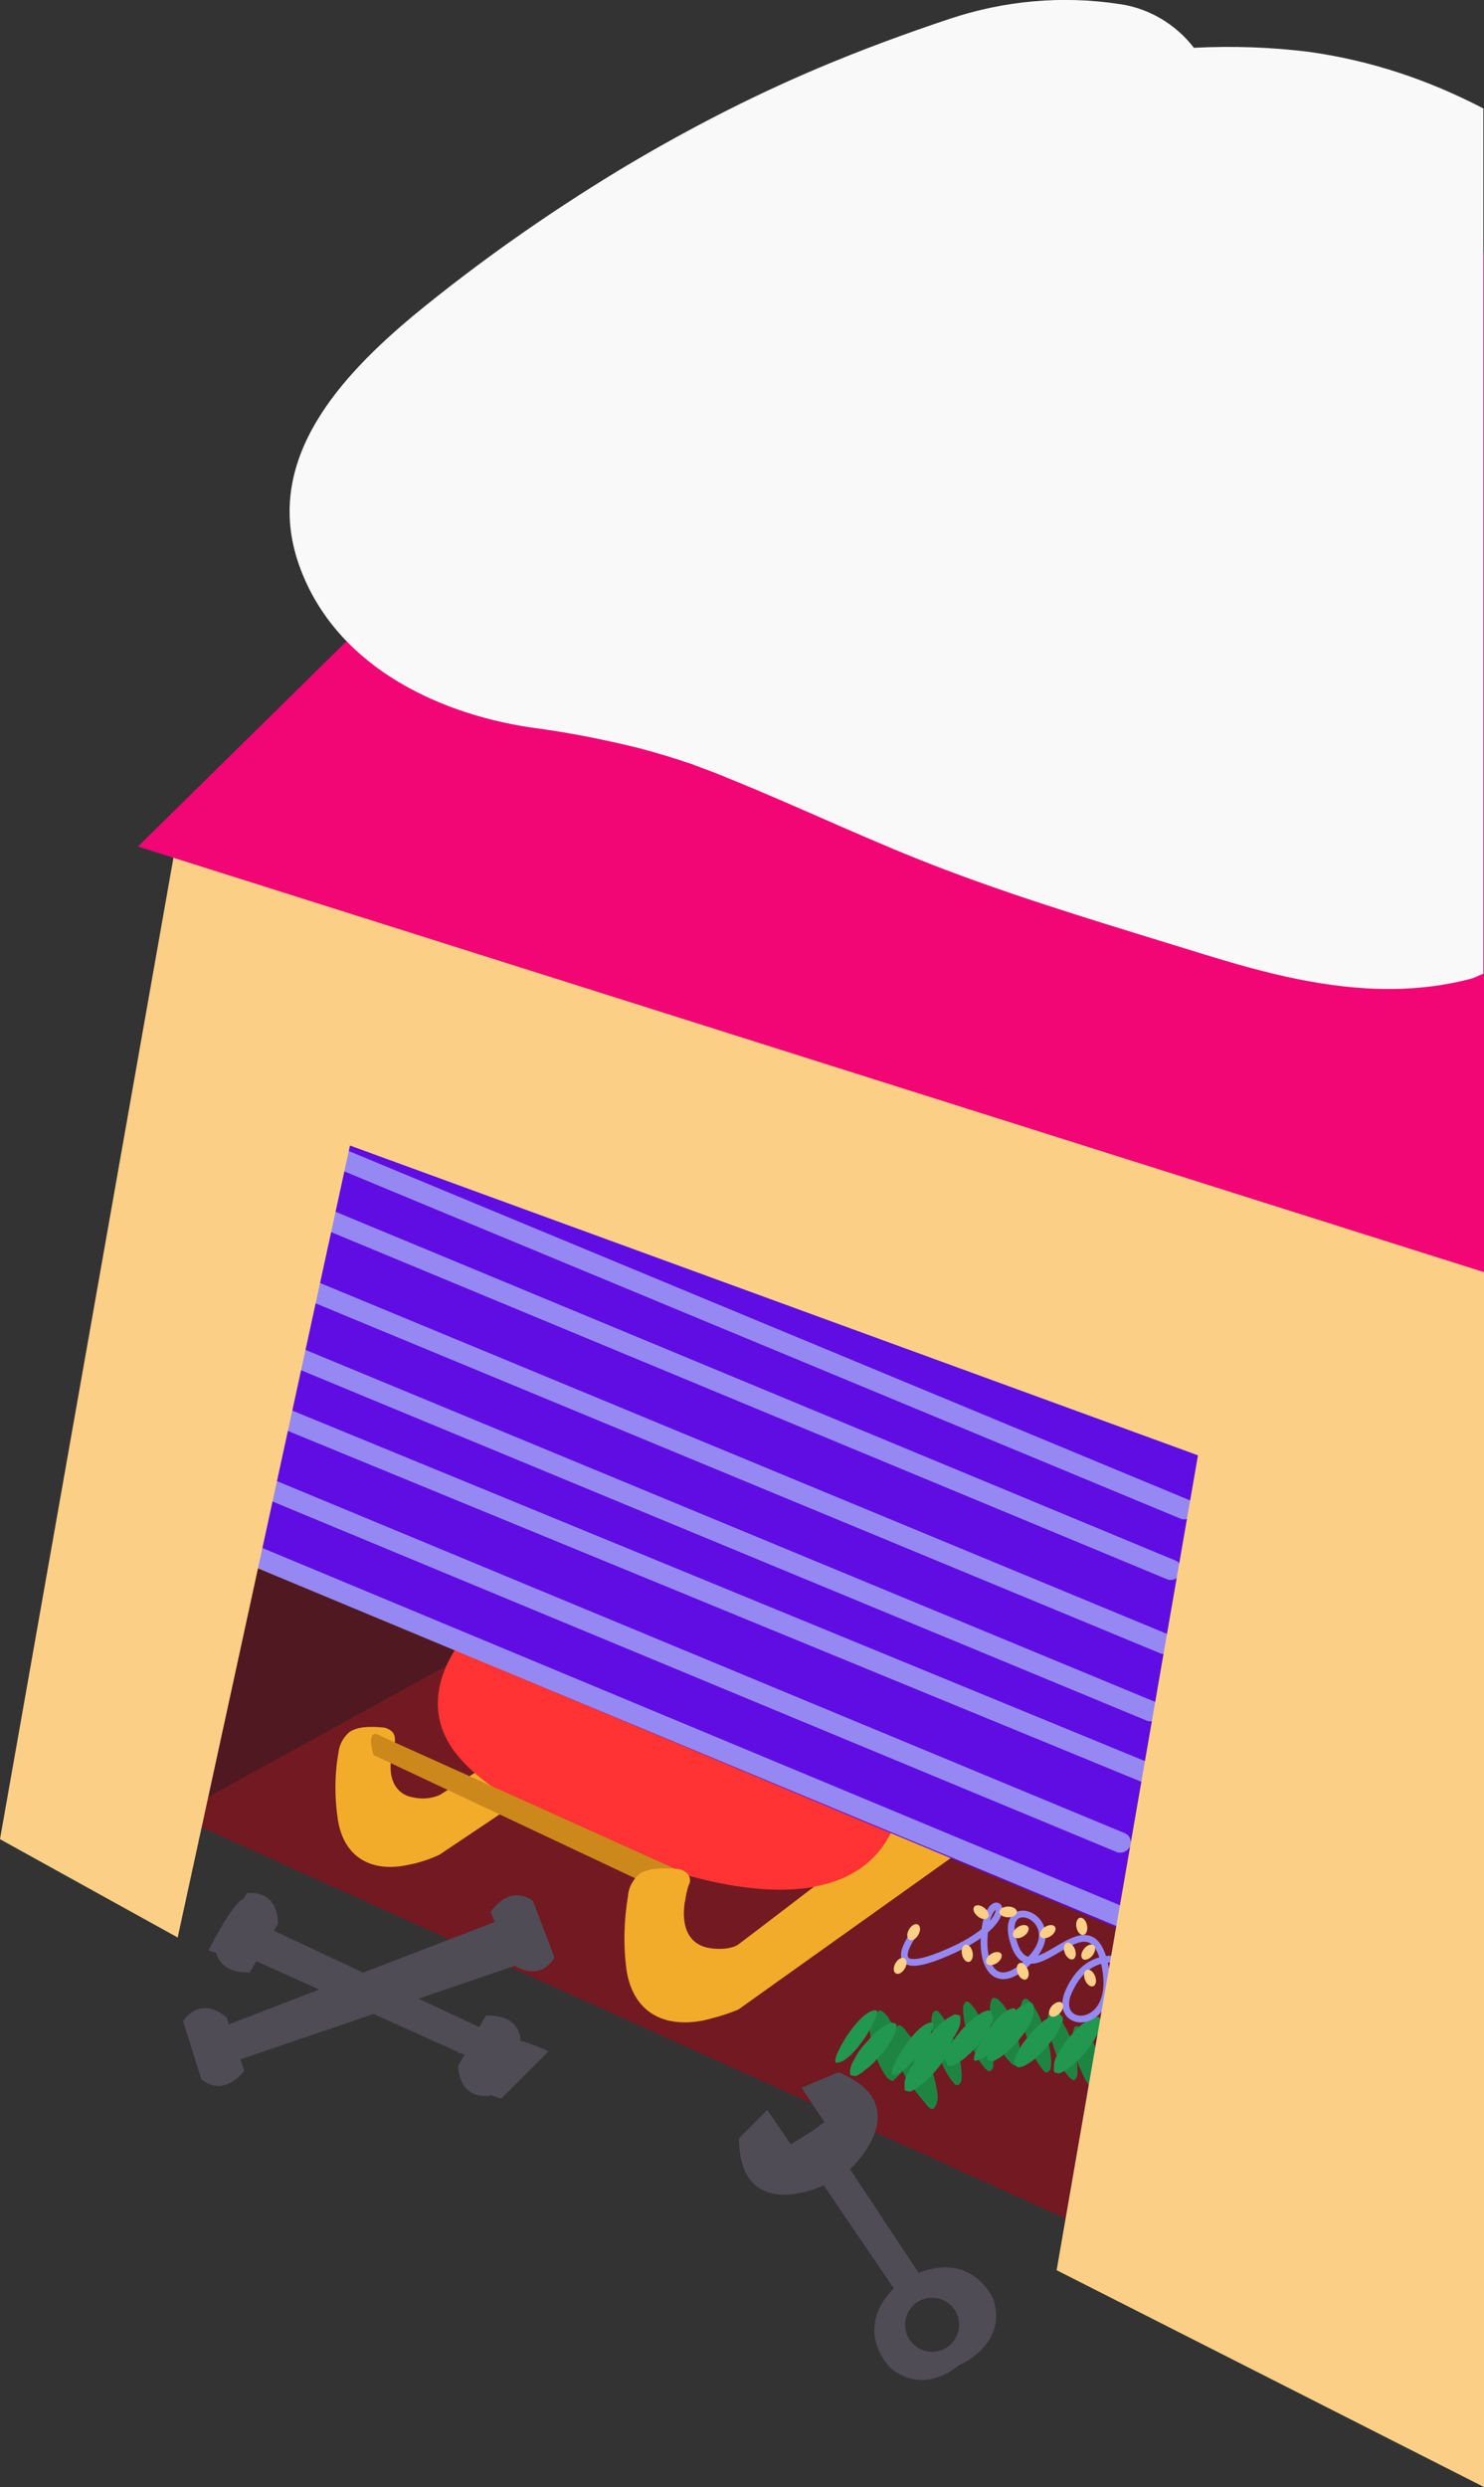 <?xml version="1.0" encoding="utf-8"?>
<!-- Generator: Adobe Illustrator 25.0.1, SVG Export Plug-In . SVG Version: 6.00 Build 0)  -->
<svg version="1.1" id="Layer_1" xmlns="http://www.w3.org/2000/svg" xmlns:xlink="http://www.w3.org/1999/xlink" x="0px" y="0px"
	 viewBox="0 0 220.5 369.3" style="enable-background:new 0 0 220.5 369.3;" xml:space="preserve">
<rect x="0" y="0" width="220.5" height="369.3" fill="#333333" stroke="none"/>
<style type="text/css">
	.st0{fill:#731921;}
	.st1{fill:#501921;}
	.st2{fill:#F2AC29;}
	.st3{fill:#FF3333;}
	.st4{fill:#CC881B;}
	.st5{fill:#5F0DE3;}
	.st6{fill:#9688F2;}
	.st7{fill:#4F4C56;}
	.st8{fill:#1E8442;}
	.st9{fill:#219750;}
	.st10{fill:none;stroke:#9688F2;stroke-miterlimit:10;}
	.st11{fill:#FCCF86;}
	.st12{fill:#F20574;}
	.st13{fill:#F9F9F9;}
</style>
<g id="Layer_2_1_">
	<g id="Casa_1_Derecha">
		<polygon class="st0" points="25,269.1 162,331.1 175.5,276.6 93.5,232.6 		"/>
		<polygon class="st1" points="31,266.8 83.9,237.7 83.9,212.6 33.5,201.6 		"/>
		<path class="st2" d="M58.4,257.3c-0.4-0.5-1.1-0.8-1.7-0.8c-0.9-0.1-1.9-0.1-2.8,0c-0.7,0.1-1.4,0.3-2,0.7c-0.9,0.8-1.5,1.9-1.6,3
			c-0.6,3.3-0.6,6.7-0.1,10c0.9,5.7,5.1,7.9,10.5,6.7c1.6-0.3,3.1-0.8,4.6-1.5l25.4-17L82,256l-16.6,10.5c-1.5,0.7-3.2,0.7-4.8,0.2
			c-3.3-1.3-2.8-5.5-1.9-8.2C58.7,258.3,58.7,257.7,58.4,257.3z"/>
		<path class="st3" d="M80.4,234.6c-0.2,0.1-0.5,0.2-0.8,0.3c-8,3.4-16.6,12.5-14.1,21.2c2.2,7.7,13.2,12.7,20.2,16.1
			c13.9,6.8,44.3,17.2,48.4-5.4c0.1-0.6,0.2-1.3,0.3-1.9c0.9-7.6-5.3-11.8-11.3-15.7c-7.9-5-16.2-9.1-24.9-12.4
			C91.6,234.4,87.1,232,80.4,234.6z"/>
		<path class="st4" d="M56.8,257.9l45.5,20.5l-0.5,4l-46.3-21.8C55.5,260.6,54.1,256.1,56.8,257.9z"/>
		<path class="st2" d="M102.3,278.4c-0.5-0.6-1.2-0.9-1.9-0.9c-1-0.1-2.1-0.1-3.1,0c-0.8,0.1-1.5,0.3-2.2,0.7c-1,0.8-1.7,2-1.8,3.4
			c-0.6,3.6-0.7,7.3-0.2,11c1,6.2,5.5,8.6,11.5,7.4c1.7-0.4,3.4-0.9,5.1-1.6l34.8-24.8l-6.5-6.5c0,0-28.3,21.7-28.4,21.7
			c-1.3,0.8-3.9,0.7-5.2,0.2c-3.6-1.4-3-6.1-2.1-9C102.6,279.5,102.6,278.9,102.3,278.4z"/>
		<path class="st3" d="M126.7,251.7c-2.1,4.2-4.3,8.4-6.3,12.6c-2.4,5.2-4.6,11.1-7.8,16.1c10.2,0.9,19.4-1.9,21.5-13.6
			c0.1-0.6,0.2-1.3,0.3-1.9C135.1,258.9,131.3,255,126.7,251.7z"/>
		<polygon class="st5" points="49.5,165.6 38.4,232.8 165.8,286.2 178,216.1 		"/>
		<path class="st6" d="M174,234.6c-0.2,0-0.4,0-0.6-0.1L46.9,182c-0.8-0.3-1.1-1.2-0.8-2s1.2-1.1,2-0.8l126.5,52.5
			c0.8,0.3,1.1,1.2,0.8,2C175.1,234.2,174.6,234.6,174,234.6L174,234.6z"/>
		<path class="st6" d="M173,245.6c-0.2,0-0.4,0-0.6-0.1l-128-53c-0.8-0.3-1.1-1.2-0.8-2l0,0c0.3-0.8,1.2-1.1,1.9-0.8c0,0,0,0,0.1,0
			l128,53c0.8,0.3,1.2,1.2,0.9,1.9C174.2,245.2,173.7,245.6,173,245.6L173,245.6z"/>
		<path class="st6" d="M176,225.6c-0.2,0-0.4,0-0.6-0.1L48.9,173c-0.8-0.3-1.1-1.2-0.8-2s1.2-1.1,2-0.8l126.5,52.5
			c0.8,0.3,1.1,1.2,0.8,2C177.1,225.2,176.6,225.6,176,225.6L176,225.6z"/>
		<path class="st6" d="M170,264.6c-0.2,0-0.4,0-0.6-0.1l-129-53c-0.8-0.3-1.1-1.2-0.8-2s1.2-1.1,2-0.8l129,53c0.8,0.3,1.1,1.2,0.8,2
			C171.2,264.2,170.6,264.6,170,264.6L170,264.6z"/>
		<path class="st6" d="M166.5,275.1c-0.2,0-0.4,0-0.6-0.1L39.4,222.5c-0.8-0.3-1.1-1.2-0.8-2s1.2-1.1,2-0.8l0,0l126.5,52.5
			c0.8,0.3,1.1,1.2,0.8,2C167.6,274.7,167.1,275.1,166.5,275.1L166.5,275.1z"/>
		<path class="st6" d="M166.5,286.1c-0.2,0-0.4,0-0.6-0.1L37.4,232.5c-0.8-0.3-1.1-1.2-0.8-2s1.2-1.1,2-0.8l128.5,53.5
			c0.8,0.3,1.1,1.2,0.8,2C167.6,285.7,167.1,286.1,166.5,286.1L166.5,286.1z"/>
		<path class="st6" d="M171,255.6c-0.2,0-0.4,0-0.6-0.1l-128-53c-0.8-0.3-1.1-1.2-0.8-2l0,0c0.3-0.8,1.2-1.1,1.9-0.8c0,0,0,0,0.1,0
			l128,53c0.8,0.3,1.2,1.2,0.9,1.9C172.2,255.2,171.7,255.6,171,255.6L171,255.6z"/>
		<path class="st7" d="M79.2,282.3c0,0-3.1-2.8-6.3,1.6l0.6,1.5L34,300.6l-0.3-1c0,0-3.6-3.5-6.5,0.5l2.7,8.6c0,0,2.9,3,6.4-1.2
			l-0.6-1.7l40.8-13.9c1.1,0.7,3.9,1.9,5.9-1.2L79.2,282.3z"/>
		<path class="st7" d="M72.2,299.3l-1,1.7l-30.5-14.3l0.6-1c0,0,0.3-5-4.6-4.6l-4.7,7.7c0,0-0.4,4.2,5.1,4.1l1-1.7l30,13.5
			c0,0,0,0.1,0,0.2c0.4-0.1,0.8-0.1,1.1-0.1l-1.1,1.9c0,0-0.2,5,4.7,4.5l4.5-7.8C77.4,303.3,77.7,299.1,72.2,299.3z"/>
		<path class="st8" d="M139.2,310.4c-0.3-2.3-1.2-4.5-2.6-6.4l-2.3-2.8c-0.3-0.4-0.8-0.7-1.1-0.2c-0.1,0.1-0.2,0.3-0.2,0.5
			c-0.1-0.3-0.3-0.7-0.5-1c-0.3-0.6-0.6-1.1-1-1.5l-0.5-0.4c-0.2-0.1-0.5-0.1-0.6,0.1c0,0,0,0.1-0.1,0.1l-0.9,0.9
			c-0.1,0.3-0.2,0.7-0.2,1c0,0.5,0,1,0.1,1.4c0.1,0.6,0.2,1.2,0.4,1.8c0.2,0.6,0.4,1.3,0.6,1.9c0.2,0.4,0.3,0.7,0.5,1.1
			c0.3,0.6,0.6,1.1,1,1.6l0.5,0.4c0.2,0.1,0.5,0.1,0.6-0.1c0,0,0-0.1,0.1-0.1l0.9-0.9c0.1-0.2,0.1-0.3,0.1-0.5
			c0.4,0.9,0.9,1.8,1.5,2.6l2.3,2.8c0.3,0.4,0.8,0.7,1.1,0.2C139.4,312.1,139.4,311.2,139.2,310.4z"/>
		<path class="st8" d="M142.2,304.3l-0.5-1.4c-0.3-1.1-0.8-2.2-1.5-3.2c-0.2-0.3-0.4-0.6-0.7-0.9c-0.1-0.2-0.4-0.3-0.6-0.2l-0.3,0.3
			c-0.2,0.5-0.2,0.9-0.2,1.4c0.1,1.2,0.3,2.4,0.7,3.5l0.5,1.4c0.3,1.2,0.8,2.3,1.5,3.3c0.2,0.3,0.4,0.6,0.7,0.9
			c0.1,0.2,0.4,0.3,0.6,0.2l0.3-0.3c0.2-0.4,0.2-0.9,0.2-1.4C142.8,306.6,142.6,305.4,142.2,304.3z"/>
		<path class="st8" d="M147.2,303.7c-0.3-1.3-0.8-2.5-1.3-3.6l-0.5-0.9c-0.2-0.4-0.5-0.9-0.8-1.2c-0.2-0.3-0.4-0.5-0.7-0.7
			c-0.1-0.1-0.4-0.1-0.5,0c0,0,0,0,0,0.1c-0.2,0.2-0.3,0.4-0.3,0.7v0.8c0.1,0.7,0.2,1.5,0.4,2.2c0.3,1.2,0.8,2.5,1.3,3.6l0.5,0.9
			c0.2,0.4,0.5,0.9,0.8,1.2c0.2,0.3,0.4,0.5,0.7,0.7c0.2,0.1,0.4,0.1,0.5-0.1c0.2-0.2,0.3-0.4,0.3-0.7v-0.8
			C147.5,305.2,147.4,304.4,147.2,303.7z"/>
		<path class="st8" d="M151.5,304l-0.2-1.2c-0.2-0.9-0.5-1.7-0.8-2.5c-0.2-0.4-0.3-0.7-0.5-1.1c-0.3-0.6-0.6-1.1-1-1.6l-0.5-0.5
			c-0.1-0.2-0.4-0.4-0.7-0.4c-0.2-0.1-0.4,0-0.5,0.3s-0.2,0.7-0.2,1c0,0.5,0,1,0.1,1.4l0.2,1.2c0.2,0.9,0.5,1.7,0.8,2.5
			c0.2,0.4,0.3,0.7,0.5,1.1c0.3,0.6,0.6,1.1,1,1.6l0.5,0.5c0.1,0.2,0.4,0.4,0.7,0.4c0.2,0.1,0.4,0,0.5-0.2c0.1-0.3,0.2-0.7,0.2-1
			C151.6,304.9,151.6,304.5,151.5,304z"/>
		<path class="st8" d="M155.5,302.4L155,301c-0.3-1.1-0.8-2.2-1.5-3.2c-0.2-0.3-0.4-0.6-0.7-0.8c-0.1-0.2-0.4-0.3-0.6-0.2l-0.3,0.3
			c-0.2,0.4-0.2,0.9-0.2,1.4c0.1,1.2,0.3,2.4,0.7,3.5l0.5,1.4c0.3,1.1,0.8,2.2,1.5,3.2c0.2,0.3,0.4,0.6,0.7,0.9
			c0.1,0.2,0.4,0.3,0.6,0.2l0.3-0.3c0.2-0.4,0.2-0.9,0.2-1.4C156.1,304.7,155.9,303.6,155.5,302.4z"/>
		<path class="st8" d="M164.3,308.6c-0.2-1.3-0.6-2.5-1.1-3.7l-0.5-1.1c-0.3-0.6-0.6-1.1-1-1.6l-0.9-0.9c-0.1-0.2-0.4-0.4-0.7-0.4
			c-0.2-0.1-0.4,0-0.5,0.2c-0.1,0.3-0.2,0.7-0.2,1c0,0.5,0,1,0.1,1.4c0,0.3,0.1,0.7,0.2,1c-0.3-1.1-0.7-2.1-1.2-3.1l-0.5-0.9
			c-0.2-0.4-0.5-0.9-0.8-1.2c-0.2-0.3-0.4-0.5-0.7-0.7c-0.2-0.1-0.4-0.1-0.5,0.1c-0.2,0.2-0.3,0.4-0.3,0.7v0.8
			c0,0.7,0.2,1.5,0.4,2.2c0.3,1.2,0.7,2.4,1.2,3.6c0.1,0.3,0.3,0.6,0.5,0.9c0.2,0.4,0.5,0.9,0.8,1.2c0.2,0.3,0.4,0.5,0.7,0.7
			c0.2,0.1,0.4,0.1,0.5-0.1c0.2-0.2,0.3-0.4,0.3-0.7c0-0.3,0-0.5,0-0.8c0-0.6-0.1-1.3-0.3-1.9c0.2,0.7,0.4,1.3,0.7,1.9
			c0.2,0.4,0.3,0.7,0.5,1.1c0.3,0.6,0.6,1.1,1,1.6l0.9,0.9c0.1,0.2,0.4,0.4,0.7,0.4c0.2,0.1,0.4,0,0.5-0.3s0.2-0.7,0.2-1
			C164.4,309.6,164.4,309.1,164.3,308.6z"/>
		<path class="st8" d="M168.5,310.4l-0.2-1.2c-0.2-0.9-0.5-1.7-0.8-2.5c-0.2-0.4-0.3-0.7-0.5-1.1c-0.3-0.6-0.6-1.1-1-1.6l-0.5-0.5
			c-0.1-0.2-0.4-0.4-0.7-0.4c-0.2-0.1-0.4,0-0.5,0.3s-0.2,0.7-0.2,1c0,0.5,0,1,0.1,1.4l0.2,1.2c0.2,0.9,0.5,1.7,0.8,2.5l0.5,1.1
			c0.3,0.6,0.6,1.1,1,1.6l0.5,0.5c0.1,0.2,0.4,0.4,0.7,0.4c0.2,0.1,0.4,0,0.5-0.3s0.2-0.7,0.2-1
			C168.6,311.4,168.6,310.9,168.5,310.4z"/>
		<path class="st9" d="M153.2,297.4c-0.3-0.1-0.6-0.1-0.8,0.1c-0.4,0.2-0.8,0.4-1.1,0.7c-0.1,0.1-0.3,0.2-0.4,0.3
			c0-0.2-0.1-0.3-0.2-0.3c-2.6,0-7,7.8-5.8,7.8c0.7-0.1,1.3-0.4,1.8-0.8v0.4c0,0.3,0.1,0.4,0.4,0.4c0.3,0.1,0.5,0.1,0.8-0.1
			c0.4-0.2,0.8-0.4,1.1-0.7c0.5-0.3,0.9-0.7,1.3-1.1c0.9-0.9,1.7-1.9,2.4-3c0.5-0.7,0.8-1.4,0.9-2.3v-0.9
			C153.5,297.6,153.4,297.4,153.2,297.4z"/>
		<path class="st9" d="M157.7,299.3l-0.2-0.2c-0.2-0.1-0.5-0.1-0.7,0c-0.4,0.1-0.7,0.3-1,0.5c-0.5,0.3-0.9,0.6-1.3,1
			c-0.5,0.4-0.9,0.9-1.4,1.4l-0.8,1c-0.5,0.6-0.8,1.2-1.2,1.9l-0.3,0.8c-0.2,0.3-0.1,0.7,0.1,1l0.2,0.2c0.2,0.1,0.5,0.1,0.7,0
			c0.4-0.1,0.7-0.3,1-0.5c0.5-0.3,0.9-0.6,1.3-1c0.5-0.4,0.9-0.9,1.4-1.4l0.8-1c0.5-0.6,0.9-1.2,1.2-1.9l0.3-0.8
			C158,300,158,299.6,157.7,299.3z"/>
		<path class="st9" d="M163.1,299.5c-0.3-0.1-0.6-0.1-0.8,0.1c-0.4,0.2-0.8,0.4-1.1,0.7c-0.5,0.3-0.9,0.7-1.3,1.1
			c-0.9,0.9-1.7,1.9-2.4,3l-0.5,0.9c-0.2,0.4-0.4,0.9-0.4,1.4v0.7c0,0.3,0.1,0.4,0.4,0.4c0.3,0.1,0.5,0.1,0.8-0.1
			c0.4-0.2,0.8-0.4,1.1-0.7c0.5-0.3,0.9-0.7,1.3-1.1c0.9-0.9,1.7-1.9,2.4-3c0.2-0.3,0.3-0.6,0.5-0.9c0.2-0.4,0.4-0.9,0.4-1.4v-0.7
			C163.4,299.6,163.3,299.5,163.1,299.5z"/>
		<path class="st9" d="M171.3,305.7l-0.5-0.5c-0.2-0.1-0.5-0.1-0.7,0c-0.4,0.1-0.7,0.3-1,0.5s-0.6,0.5-0.9,0.7c0.5-1.1,0.8-2,0.4-2
			h-0.2c0.4-1,0.6-1.6,0.2-1.6c-2.6,0-7,7.8-5.8,7.8c0.1,0,0.1,0,0.2,0c-0.4,1-0.6,1.6-0.2,1.6c0.5-0.1,1.1-0.3,1.5-0.6l-0.1,0.3
			c-0.2,0.3-0.1,0.7,0.1,1l0.5,0.5c0.2,0.1,0.5,0.1,0.7,0c0.4-0.1,0.7-0.3,1-0.5c0.4-0.3,0.9-0.6,1.3-1c0.5-0.4,0.9-0.9,1.4-1.4
			l0.8-1c0.5-0.6,0.8-1.2,1.2-1.9l0.3-0.8C171.5,306.4,171.5,306,171.3,305.7z"/>
		<path class="st9" d="M132.8,300.4c-0.3-0.1-0.6-0.1-0.8,0.1c-0.4,0.2-0.8,0.4-1.1,0.7c-0.5,0.3-0.9,0.7-1.3,1.1l-0.9,1
			c-0.6,0.6-1.1,1.3-1.5,2l-0.5,0.9c-0.2,0.4-0.4,0.9-0.4,1.4v0.2c0,0.3,0.1,0.4,0.4,0.4c0.3,0.1,0.6,0.1,0.8-0.1
			c0.4-0.2,0.8-0.5,1.1-0.8c0.5-0.3,0.9-0.7,1.3-1.1l0.9-1c0.6-0.6,1.1-1.3,1.5-2c0.2-0.3,0.3-0.6,0.5-0.9c0.2-0.4,0.4-0.9,0.4-1.4
			v-0.2C133.1,300.5,133,300.4,132.8,300.4z"/>
		<path class="st9" d="M130.1,298.5c-2.6,0-7,7.8-5.8,7.8C126.9,306.3,131.3,298.5,130.1,298.5z"/>
		<path class="st9" d="M147.4,299.1l-0.2-0.5c-0.2-0.1-0.5-0.1-0.7,0c-0.4,0.1-0.7,0.3-1,0.5c-0.5,0.3-0.9,0.6-1.3,1
			c-0.5,0.4-0.9,0.9-1.4,1.4l-0.8,1c-0.2,0.3-0.5,0.7-0.7,1c0-0.1,0-0.1,0-0.2v-0.2c0.2-0.2,0.3-0.5,0.5-0.7s0.3-0.6,0.5-0.9
			c0.2-0.4,0.4-0.9,0.4-1.4v-0.5c0-0.3-0.1-0.4-0.4-0.4c-0.3-0.1-0.6-0.1-0.8,0.1c-0.4,0.2-0.8,0.4-1.1,0.7
			c-0.5,0.3-0.9,0.7-1.3,1.1l-0.9,1c0,0-0.1,0.1-0.1,0.2c0.6-1.1,0.8-2,0.4-2c-2.6,0-7,7.8-5.8,7.8c1,0,2.2-1.1,3.3-2.5
			c-0.1,0.3-0.2,0.6-0.2,0.8c-0.2,0.2-0.3,0.5-0.5,0.7s-0.3,0.6-0.5,0.9c-0.2,0.4-0.4,0.9-0.4,1.4v0.7c0,0.3,0.1,0.4,0.4,0.4
			c0.3,0.1,0.6,0.1,0.8-0.1c0.4-0.2,0.8-0.4,1.1-0.7c0.5-0.3,0.9-0.7,1.3-1.1c0.9-0.9,1.7-1.9,2.4-2.9c0,0.2,0.1,0.3,0.2,0.5
			l0.2,0.5c0.2,0.1,0.5,0.1,0.7,0c0.4-0.1,0.7-0.3,1-0.5c0.5-0.3,0.9-0.6,1.3-1c0.5-0.4,0.9-0.9,1.4-1.4l0.8-1
			c0.5-0.6,0.9-1.2,1.2-1.9l0.3-0.8C147.6,299.8,147.6,299.4,147.4,299.1z"/>
		<path class="st7" d="M36.5,281.9c-1.6-0.2-5.5,7.7-5.5,7.7s1.5,0.8,5.5,0.9l33.6,15.1c0,0-0.6,5,4.4,6l7-7c0,0-4-2-7-2l-35-16.4
			C39.5,286.2,38.5,282.1,36.5,281.9z"/>
		<path class="st7" d="M136.5,337.5l-10.2-15.4c0,0,10.3-9.4-1.7-14.4l-5.5,2.3l3.4,5.1l-1.9,1.4l0,0l-3.1,1.9l-3.5-5.1l-4.2,4.2
			c0.1,13,12.6,7,12.6,7l10.4,15.3c-6.2,6.3-0.5,11.8-0.5,11.8c4.2,3.5,8.4,1.1,10.2-0.4c1.2-0.5,7.1-3.6,5.1-9.8
			C147.6,341.5,144.7,334.3,136.5,337.5z M139.8,349c-2.1,0.7-4.4-0.4-5.1-2.5s0.4-4.4,2.5-5.1s4.4,0.4,5.1,2.5l0,0
			C143,346,141.9,348.3,139.8,349L139.8,349z"/>
		<path class="st10" d="M135.5,287.6c0,0-5,7,6,2s5.9-10,4.9-3.5s2.1,10.2,7.1,4.4s-5.5-9.8-2.8-1.8s11-7.5,13.4,2.8
			s-8,10.2-5.3,4.2s7.7-5.7,12.7-2.8"/>
		<ellipse transform="matrix(0.5 -0.866 0.866 0.5 -180.603 261.06)" class="st11" cx="135.8" cy="286.9" rx="1.3" ry="0.8"/>
		
			<ellipse transform="matrix(0.98 -0.2 0.2 0.98 -54.035 38.023)" class="st11" cx="160.8" cy="285.9" rx="0.8" ry="1.3"/>
		
			<ellipse transform="matrix(0.628 -0.778 0.778 0.628 -166.741 219.016)" class="st11" cx="145.8" cy="284" rx="0.8" ry="1.3"/>
		<ellipse class="st11" cx="149.8" cy="283.9" rx="1.3" ry="0.8"/>
		
			<ellipse transform="matrix(0.834 -0.551 0.551 0.834 -135.879 129.655)" class="st11" cx="147.8" cy="290.9" rx="1.3" ry="0.8"/>
		
			<ellipse transform="matrix(0.834 -0.551 0.551 0.834 -132.35 133.402)" class="st11" cx="155.8" cy="286.9" rx="1.3" ry="0.8"/>
		
			<ellipse transform="matrix(0.834 -0.551 0.551 0.834 -133.014 131.196)" class="st11" cx="151.8" cy="286.9" rx="1.3" ry="0.8"/>
		
			<ellipse transform="matrix(0.929 -0.37 0.37 0.929 -97.489 76.908)" class="st11" cx="151.9" cy="292.8" rx="0.8" ry="1.3"/>
		
			<ellipse transform="matrix(0.929 -0.37 0.37 0.929 -95.882 79.285)" class="st11" cx="158.9" cy="289.8" rx="0.8" ry="1.3"/>
		
			<ellipse transform="matrix(0.929 -0.37 0.37 0.929 -97.149 80.679)" class="st11" cx="161.9" cy="293.8" rx="0.8" ry="1.3"/>
		
			<ellipse transform="matrix(0.671 -0.741 0.741 0.671 -169.544 214.479)" class="st11" cx="157" cy="298.4" rx="1.3" ry="0.8"/>
		
			<ellipse transform="matrix(0.628 -0.778 0.778 0.628 -165.458 233.697)" class="st11" cx="161.8" cy="289.9" rx="1.3" ry="0.8"/>
		
			<ellipse transform="matrix(0.98 -0.2 0.2 0.98 -55.181 34.7)" class="st11" cx="143.8" cy="289.9" rx="0.8" ry="1.3"/>
		<ellipse transform="matrix(0.5 -0.866 0.866 0.5 -185.935 261.827)" class="st11" cx="133.8" cy="291.9" rx="1.3" ry="0.8"/>
		<polygon class="st11" points="26.4,123.8 0,273.1 26.4,287.7 52,170.1 178,216.1 157,337.1 220.5,369.3 220.5,178.9 		"/>
		<polygon class="st12" points="20.5,125.7 220.5,188.9 220.5,37.6 137.5,10.6 		"/>
		<path class="st13" d="M194.5,7.7c-5.7-0.7-11.4-0.9-17.1-0.6c-2.7-3.5-6.7-5.9-11.1-6.5c-8.5-1.3-17.1-0.5-25.2,2.2
			c-6.6,2.2-13.1,4.6-19.5,7.3c-10.4,4.4-20.4,9.6-30,15.4C81.1,31.9,71,39,61.5,46.8c-10.9,9.1-22.5,21.5-17.1,37
			c5.1,14.6,19.9,22,34.3,24.2c5.5,0.7,11,1.8,16.3,3.1c2.6,0.7,5.3,1.5,7.9,2.4l0.5,0.2c1.6,0.6,3.3,1.2,4.9,1.9
			c10.9,4.4,21.4,9.5,32.3,13.6c12.7,4.8,25.7,8.6,38.6,12.6c12.6,3.9,25.9,7,39.1,3.6c0.9-0.2,1.2-0.5,2.1-0.8V16.1
			C212.1,11.8,203.7,9,194.5,7.7z"/>
	</g>
</g>
</svg>
